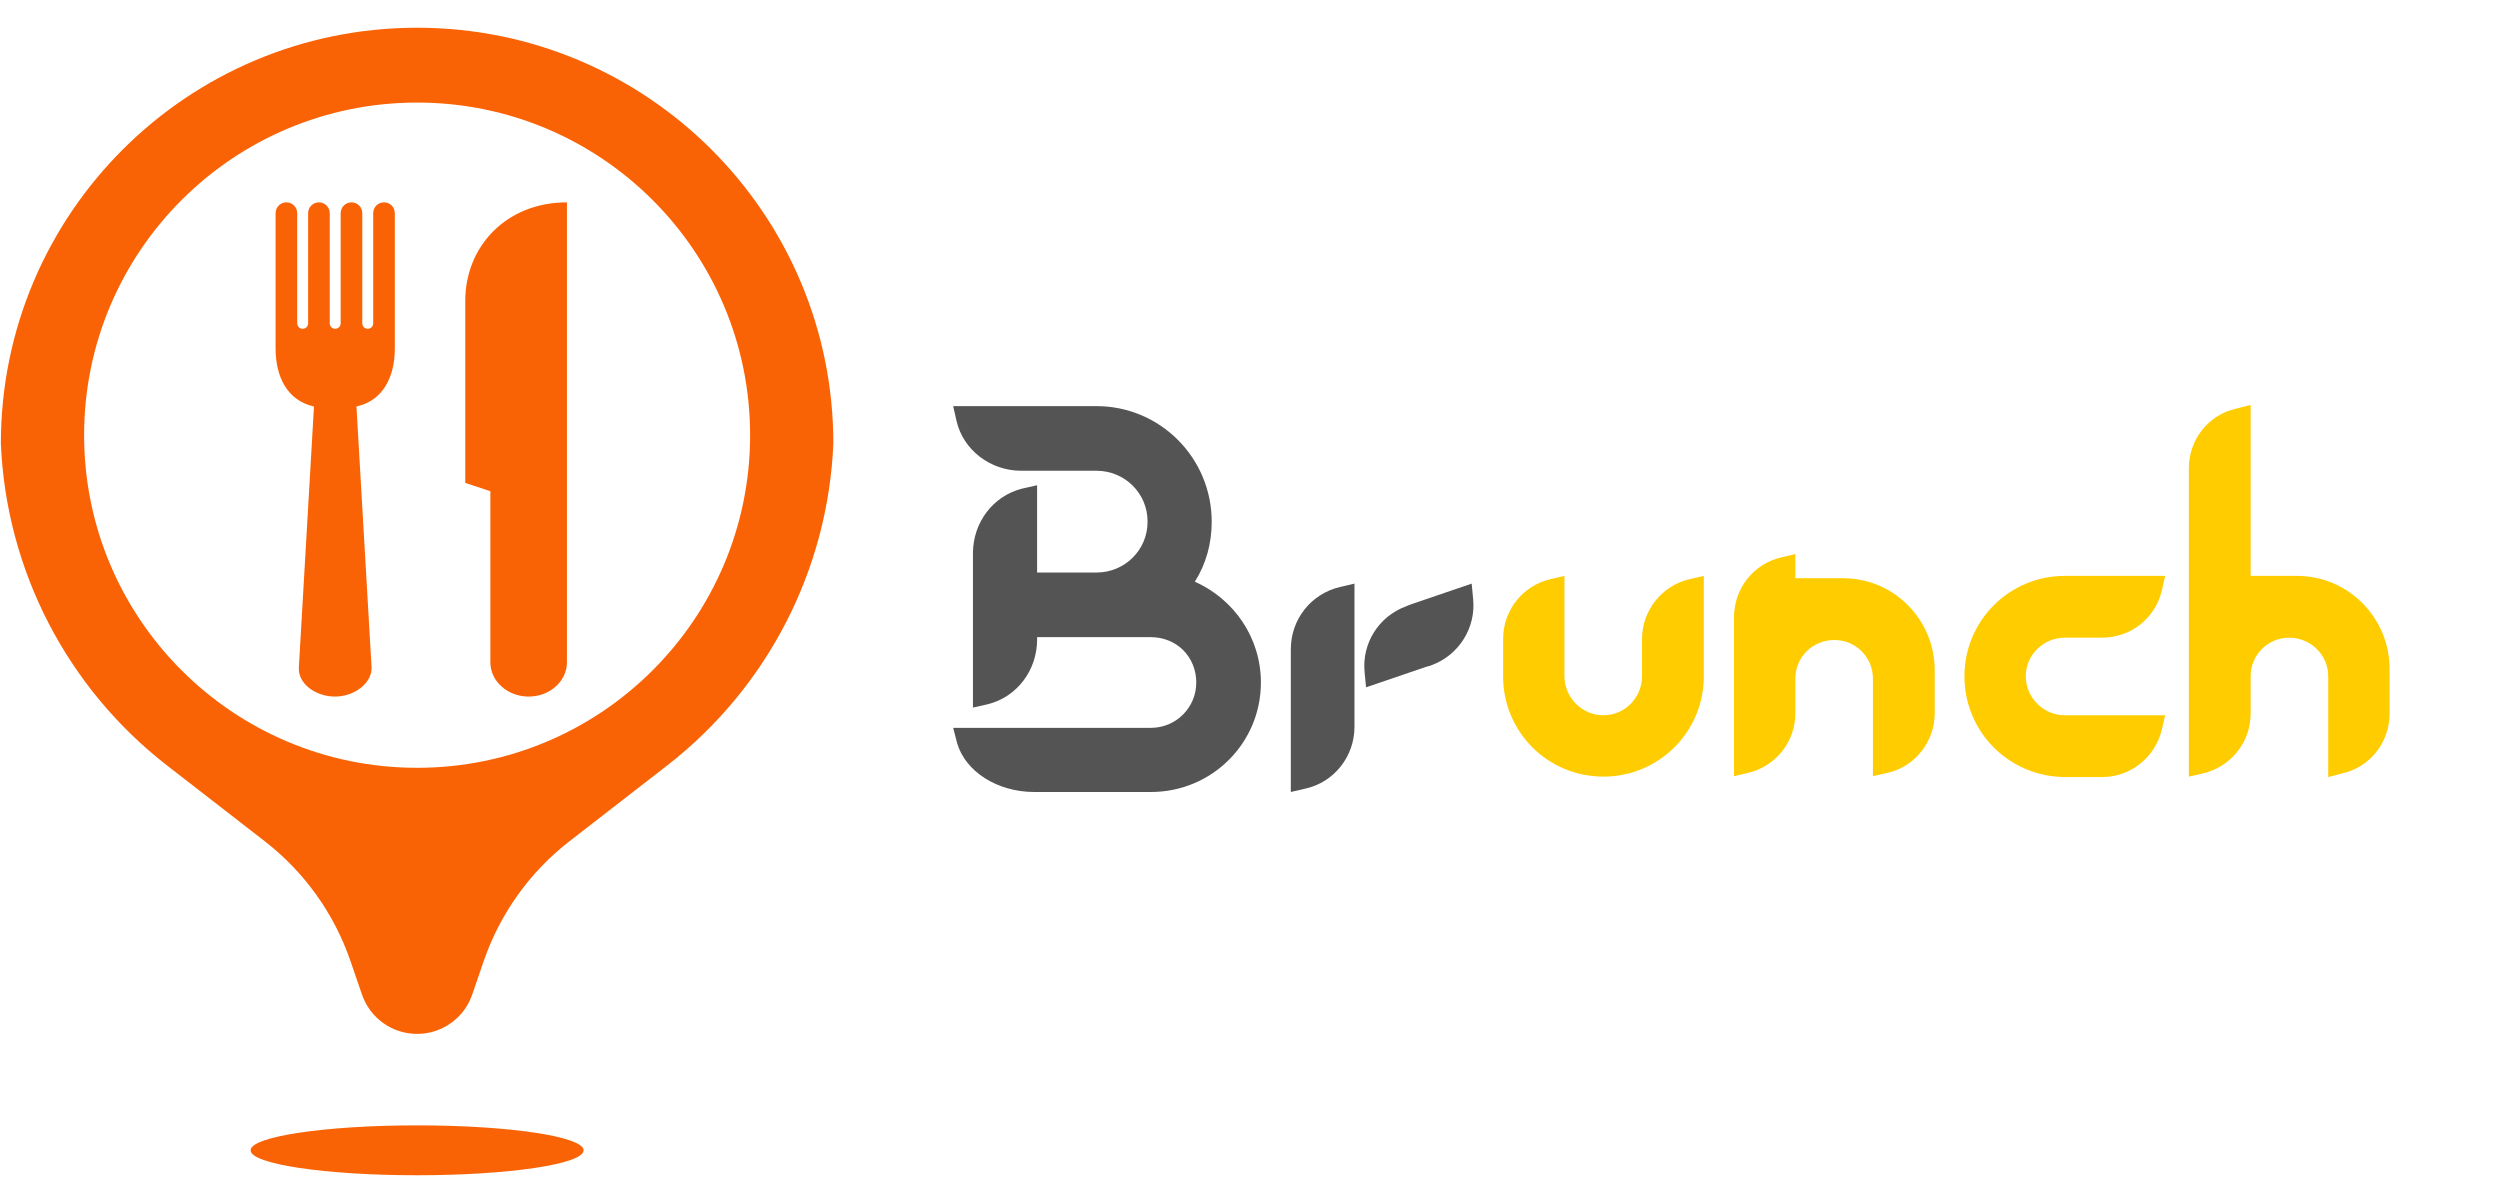 <?xml version="1.0" encoding="UTF-8"?><svg xmlns="http://www.w3.org/2000/svg" xmlns:xlink="http://www.w3.org/1999/xlink" width="1012.5pt" zoomAndPan="magnify" viewBox="0 0 1012.5 487.5" height="487.5pt" preserveAspectRatio="xMidYMid meet" version="1.2"><defs><g/><clipPath xml:id="clip1" id="clip1"><path d="M 0.27 11.23 L 337.59 11.23 L 337.59 475.984 L 0.27 475.984 Z M 0.27 11.23 "/></clipPath></defs><g xml:id="surface1" id="surface1"><g clip-rule="nonzero" clip-path="url(#clip1)"><path style=" stroke:none;fill-rule:nonzero;fill:rgb(98.039%,38.82%,1.959%);fill-opacity:1;" d="M 141.957 389.262 C 135.355 370.035 123.281 353.152 107.207 340.691 L 67.695 310.051 C 27.125 278.59 2.488 230.875 0.352 179.617 C 0.352 86.617 75.824 11.227 168.93 11.227 C 262.031 11.227 337.508 86.617 337.508 179.617 C 335.371 230.875 310.734 278.59 270.164 310.051 L 230.652 340.691 C 214.578 353.152 202.5 370.035 195.902 389.262 L 191.254 402.801 C 187.984 412.328 179.016 418.73 168.93 418.73 C 158.844 418.73 149.875 412.328 146.605 402.801 Z M 168.93 475.98 C 131.688 475.98 101.496 471.457 101.496 465.879 C 101.496 460.297 131.688 455.773 168.93 455.773 C 206.172 455.773 236.359 460.297 236.359 465.879 C 236.359 471.457 206.172 475.98 168.93 475.98 Z M 168.93 310.961 C 243.41 310.961 303.793 250.648 303.793 176.25 C 303.793 101.852 243.41 41.539 168.93 41.539 C 94.445 41.539 34.066 101.852 34.066 176.25 C 34.066 250.648 94.445 310.961 168.93 310.961 Z M 144.363 164.641 L 150.477 270.09 C 150.832 276.367 144.055 281.762 136.402 282.094 C 128.746 282.426 121.398 277.641 121.043 271.367 C 121.02 270.941 121.023 270.508 121.047 270.09 L 127.16 164.641 C 116.355 162.242 111.613 152.609 111.613 141.094 L 111.613 86.328 C 111.613 83.91 113.574 81.953 115.992 81.953 C 118.414 81.953 120.375 83.91 120.375 86.328 L 120.375 130.957 C 120.375 132.176 121.363 133.164 122.582 133.164 C 123.801 133.164 124.793 132.176 124.789 130.957 L 124.793 86.328 C 124.793 83.91 126.75 81.953 129.172 81.953 C 131.594 81.953 133.551 83.91 133.551 86.328 L 133.551 130.957 C 133.551 132.176 134.539 133.164 135.762 133.164 C 136.98 133.164 137.969 132.176 137.969 130.957 L 137.969 86.328 C 137.969 83.91 139.93 81.953 142.348 81.953 C 144.77 81.953 146.73 83.91 146.73 86.328 L 146.73 130.957 C 146.73 132.176 147.719 133.164 148.938 133.164 C 150.156 133.164 151.145 132.176 151.145 130.957 L 151.145 86.328 C 151.145 83.91 153.105 81.953 155.527 81.953 C 157.949 81.953 159.906 83.91 159.906 86.328 L 159.906 141.094 C 159.906 152.609 155.168 162.242 144.363 164.641 Z M 229.617 192.742 L 229.617 268.211 C 229.617 275.887 222.672 282.113 214.105 282.113 C 205.539 282.113 198.594 275.891 198.594 268.211 L 198.594 198.926 L 188.43 195.59 L 188.43 121.855 C 188.43 99.816 205.023 81.953 229.617 81.953 Z M 229.617 192.742 "/></g><g style="fill:rgb(32.939%,32.939%,32.939%);fill-opacity:1;"><g transform="translate(386.038, 320.757)"><path style="stroke:none;" d="M 124.629 -44.344 C 124.629 -62.512 113.691 -78.137 97.867 -85.172 C 102.363 -92.203 104.707 -100.602 104.707 -109.395 C 104.707 -135.375 83.805 -156.277 58.02 -156.277 L 0 -156.277 L 1.367 -150.223 C 4.102 -138.5 15.043 -130.102 27.543 -130.102 L 58.02 -130.102 C 69.543 -130.102 78.723 -120.918 78.723 -109.59 L 78.723 -109.395 C 78.723 -98.062 69.543 -88.883 58.02 -88.883 L 33.988 -88.883 L 33.988 -124.238 L 27.934 -122.871 C 16.215 -119.941 8.008 -109.199 8.008 -96.695 L 8.008 -34.188 L 14.066 -35.555 C 25.785 -38.484 33.988 -49.227 33.988 -61.73 L 33.988 -62.707 L 80.094 -62.707 C 85.172 -62.707 89.859 -60.754 93.18 -57.434 C 96.5 -54.109 98.453 -49.422 98.453 -44.344 C 98.453 -34.188 90.25 -25.98 80.094 -25.98 L 0 -25.98 L 1.562 -19.926 C 4.883 -8.203 17.973 0 32.816 0 L 80.094 0 C 104.707 0 124.629 -19.73 124.629 -44.344 Z M 124.629 -44.344 "/></g></g><g style="fill:rgb(32.939%,32.939%,32.939%);fill-opacity:1;"><g transform="translate(522.78, 320.757)"><path style="stroke:none;" d="M 25.785 -84.391 L 19.926 -83.023 C 8.203 -80.289 0 -69.934 0 -57.824 L 0 0 L 5.859 -1.367 C 17.582 -3.906 25.785 -14.457 25.785 -26.371 Z M 57.043 -51.375 C 68.176 -55.477 75.012 -66.613 73.84 -78.137 L 73.254 -84.391 L 48.641 -75.988 L 46.688 -75.207 C 35.555 -71.105 28.715 -60.168 29.887 -48.445 L 30.473 -42.391 L 55.086 -50.789 L 56.648 -51.18 C 56.848 -51.375 57.043 -51.375 57.043 -51.375 Z M 57.043 -51.375 "/></g></g><g style="fill:rgb(100%,79.999%,0%);fill-opacity:1;"><g transform="translate(608.757, 314.528)"><path style="stroke:none;" d="M 81.289 -81.289 L 75.457 -79.973 C 64.355 -77.34 56.262 -67.367 56.262 -55.699 L 56.262 -40.645 C 56.262 -31.988 49.301 -24.84 40.645 -24.84 C 31.988 -24.84 24.84 -31.988 24.84 -40.645 L 24.84 -81.289 L 19.195 -79.973 C 7.902 -77.34 0 -67.367 0 -55.699 L 0 -40.645 C 0 -18.066 18.066 0 40.645 0 C 63.039 0 81.289 -18.066 81.289 -40.645 Z M 81.289 -81.289 "/></g></g><g style="fill:rgb(100%,79.999%,0%);fill-opacity:1;"><g transform="translate(702.272, 314.528)"><path style="stroke:none;" d="M 81.289 -43.09 C 81.289 -63.602 64.73 -80.348 44.219 -80.348 L 24.84 -80.348 L 24.84 -90.133 L 19.195 -88.816 C 7.902 -86.184 0 -76.211 0 -64.543 L 0 -0.188 L 5.645 -1.504 C 16.934 -4.141 24.84 -14.113 24.84 -25.59 L 24.84 -39.703 C 24.84 -48.359 31.801 -55.324 40.645 -55.324 C 49.301 -55.324 56.262 -48.359 56.262 -39.703 L 56.262 -0.188 L 62.098 -1.504 C 73.199 -3.953 81.289 -14.113 81.289 -25.59 Z M 81.289 -43.09 "/></g></g><g style="fill:rgb(100%,79.999%,0%);fill-opacity:1;"><g transform="translate(795.6, 314.528)"><path style="stroke:none;" d="M 40.645 -24.84 C 31.988 -24.84 24.84 -31.988 24.84 -40.645 C 24.84 -49.301 31.988 -56.262 40.645 -56.262 L 55.699 -56.262 C 67.367 -56.262 77.34 -64.168 79.973 -75.457 L 81.289 -81.289 L 40.645 -81.289 C 18.066 -81.289 0 -63.039 0 -40.645 C 0 -18.066 18.066 0 40.645 0.188 L 55.699 0.188 C 67.367 0.188 77.34 -7.902 79.973 -19.195 L 81.289 -24.84 Z M 40.645 -24.84 "/></g></g><g style="fill:rgb(100%,79.999%,0%);fill-opacity:1;"><g transform="translate(886.482, 314.528)"><path style="stroke:none;" d="M 43.844 -81.289 L 25.027 -81.289 L 25.027 -150.539 L 19.195 -149.031 C 7.902 -146.586 0 -136.426 0 -124.945 L 0 0 L 5.832 -1.316 C 16.934 -3.953 25.027 -13.926 25.027 -25.402 L 25.027 -40.645 C 25.027 -49.301 31.988 -56.262 40.645 -56.262 C 49.301 -56.262 56.453 -49.301 56.453 -40.645 L 56.453 0.188 L 62.098 -1.316 C 73.387 -3.762 81.289 -13.926 81.289 -25.402 L 81.289 -43.656 C 81.289 -64.355 64.543 -81.289 43.844 -81.289 Z M 43.844 -81.289 "/></g></g></g></svg>
